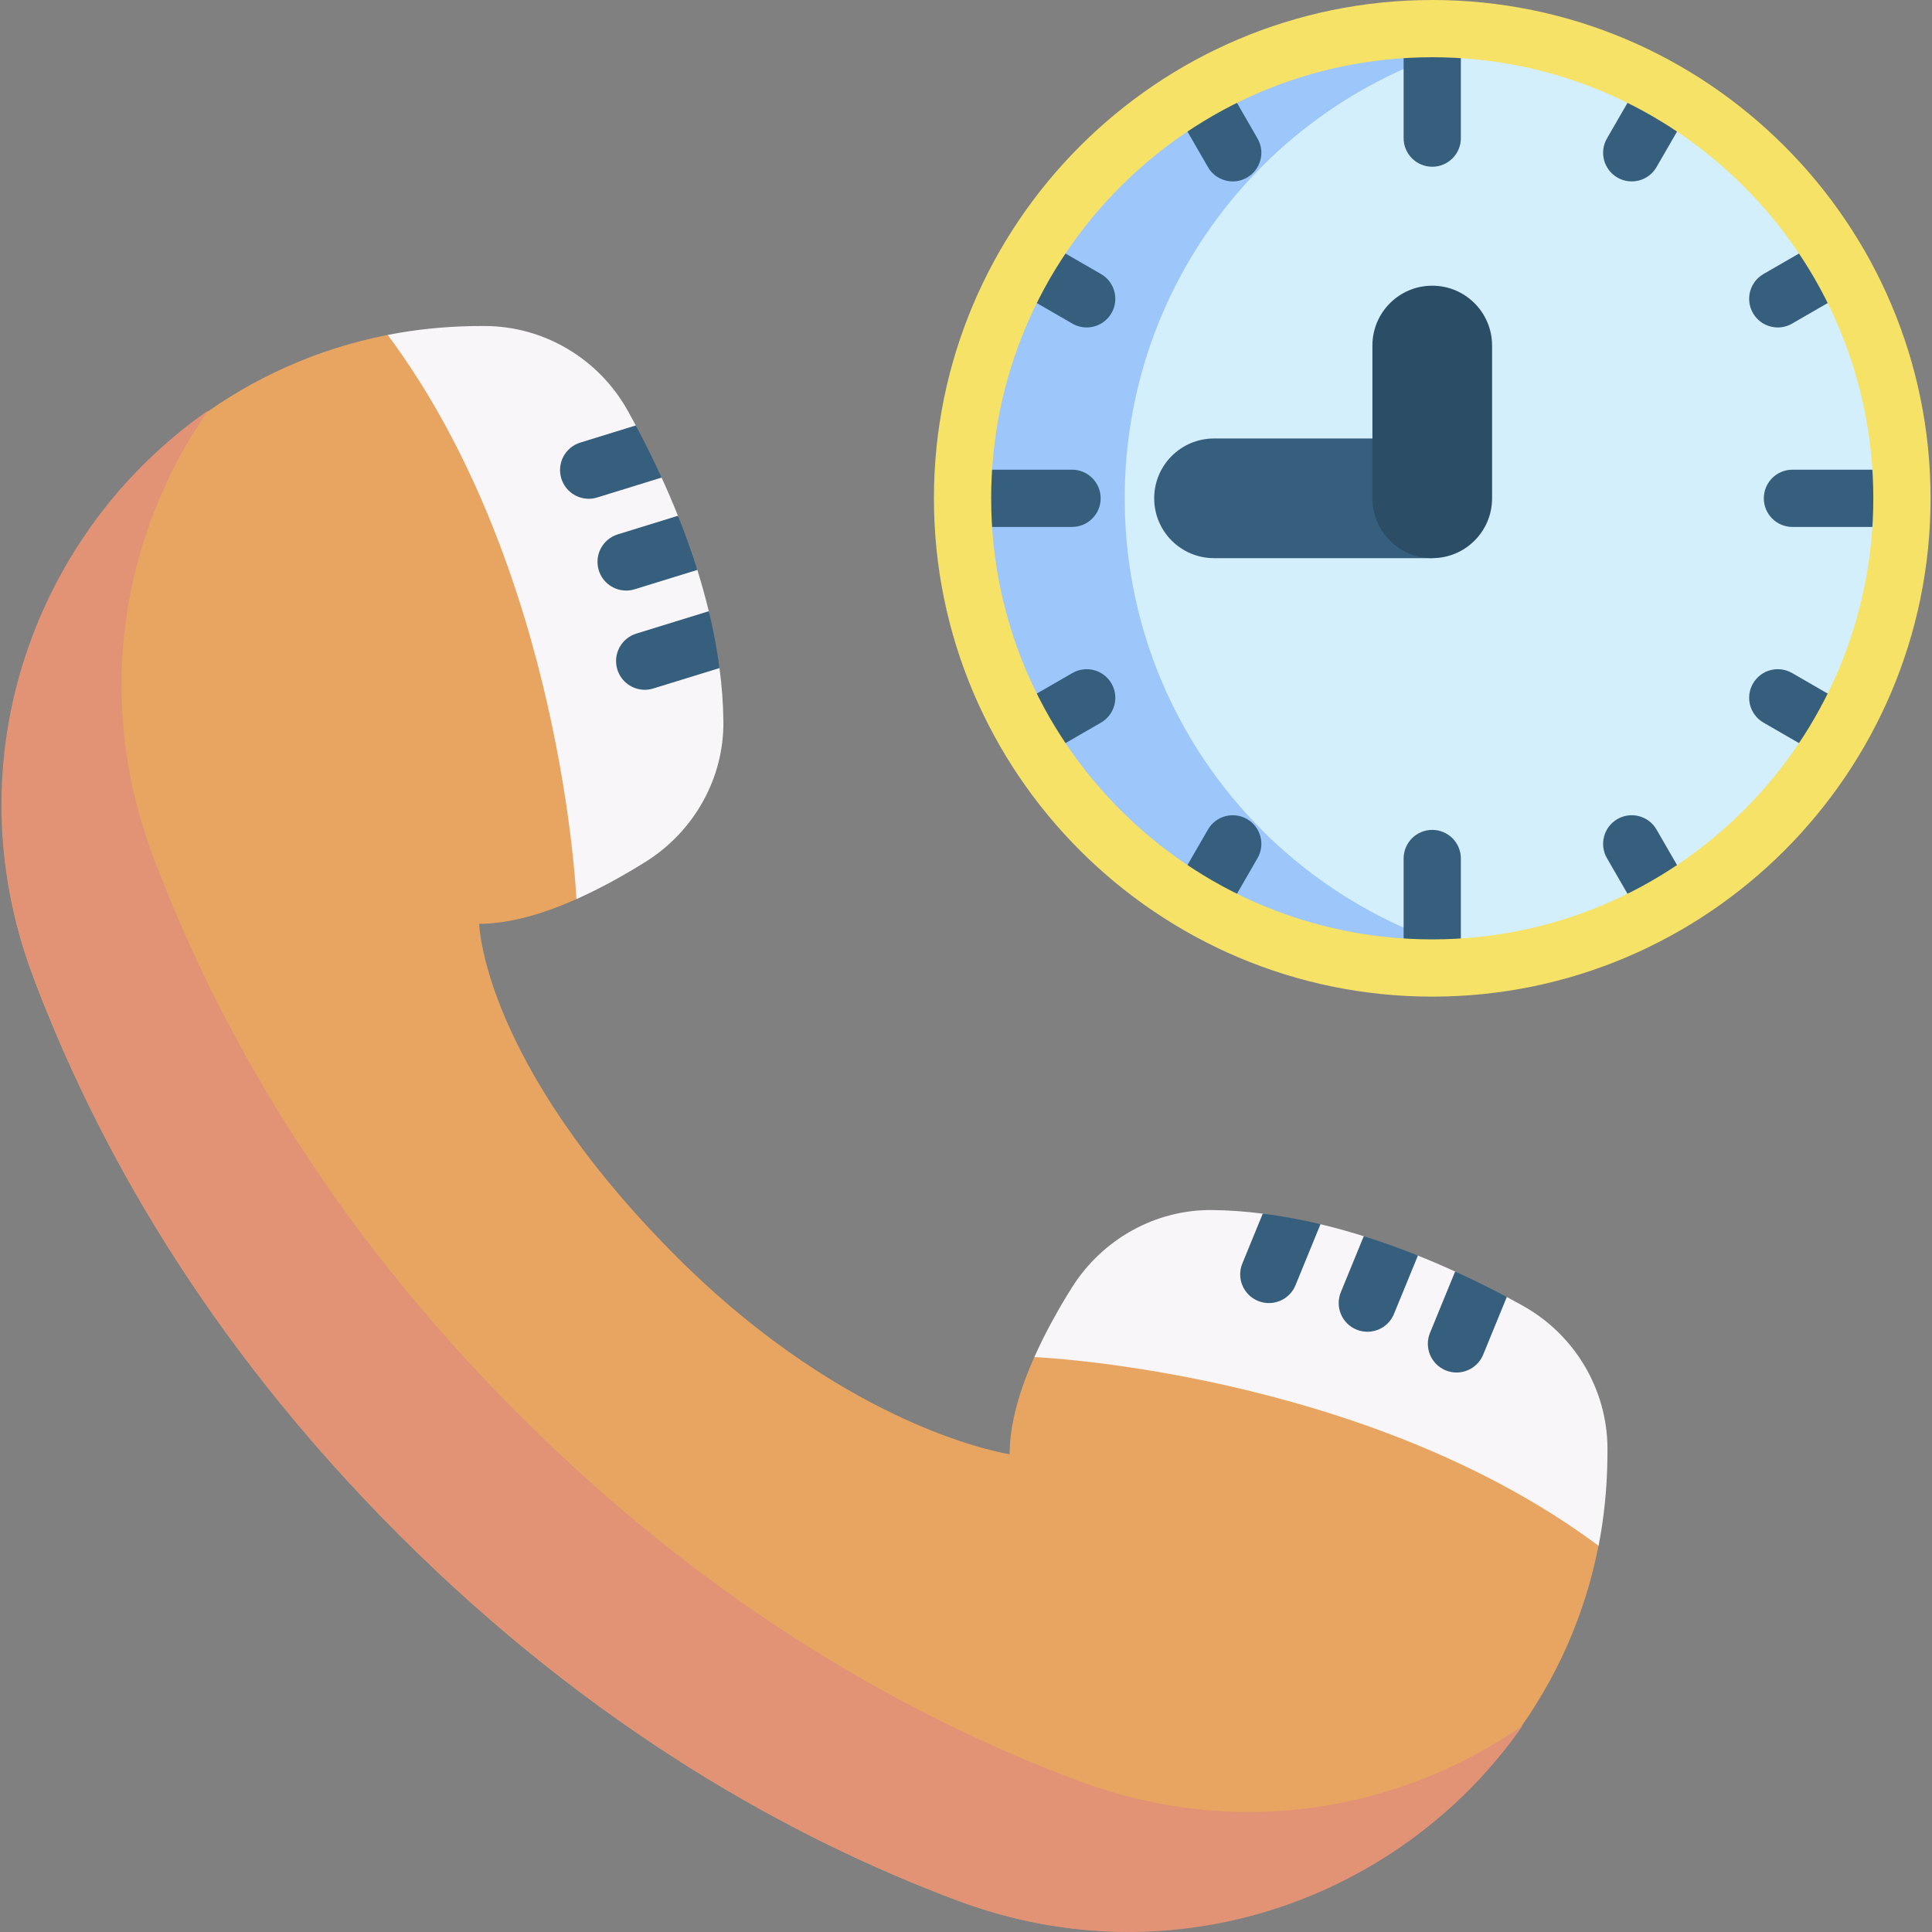 <svg id="Capa_1" enable-background="new 0 0 512 512" height="512" viewBox="0 0 512 512" width="512" xmlns="http://www.w3.org/2000/svg"><rect x="0" y="0" width="512" height="512" fill="#808080" stroke="none"/><g><g><g><path d="m105.704 406.679c-51.275-51.275-80.419-103.852-96.963-147.986-28.102-74.968 18.927-155.271 94.001-169.929 7.25-1.415 45.431 13.61 53.087 27.385 10.961 19.722 28.866 37.012 29.243 68.294.183 15.198-25.77 50.92-32.318 53.833-8.541 3.8-17.551 6.544-25.76 6.544 0 0 .77 36.681 52.328 88.24 46.172 46.172 88.24 52.328 88.24 52.328 0-8.208 2.744-17.217 6.543-25.757 2.913-6.549 38.997-26.809 75.109-18.709 56.132 12.59 75.82 61.467 74.404 68.717-14.657 75.075-94.96 122.105-169.929 94.003-44.132-16.543-96.709-45.687-147.985-96.963z" fill="#e7a561"/><path d="m403.574 457.243c-31.62 45.525-91.923 68.05-149.494 46.54-44.218-16.519-96.954-45.682-148.376-97.104s-80.585-104.158-97.104-148.376c-21.51-57.571 1.016-117.874 46.54-149.494-22.754 32.659-30.344 75.885-14.731 117.685 16.519 44.218 45.682 96.954 97.104 148.376s104.158 80.585 148.376 97.104c41.8 15.613 85.025 8.023 117.685-14.731z" fill="#e29375"/><g fill="#f9f6f9"><path d="m425.998 383.935c0 1.076-.01 2.152-.03 3.217-.122 7.733-.924 15.244-2.324 22.49h-.02c-62.224-46.31-149.505-50.004-149.505-50.004 2.923-6.587 6.475-12.889 9.885-18.329 8.048-12.859 22.145-20.816 37.308-20.633 4.455.051 8.911.386 13.336.954 2.729.338 1.962 6.444 4.655 6.95 2.405.451 8.275-4.714 10.639-4.149 3.887.923 7.723 1.999 11.468 3.177 2.745.861 2.896 8.396 5.54 9.357 2.125.773 6.762-5.045 8.811-4.222 3.41 1.36 6.708 2.781 9.865 4.222 3.325 1.515.231 9.325 3.229 10.846 1.439.73 9.109-4.815 10.462-4.097 1.451.781 2.842 1.542 4.181 2.284 13.782 7.662 22.47 22.165 22.5 37.937z"/><path d="m191.708 191.083c.183 15.163-7.774 29.26-20.623 37.308-5.45 3.4-11.753 6.962-18.329 9.885 0 0-3.704-87.292-50.004-149.516 7.246-1.421 14.757-2.212 22.48-2.344 1.076-.01 2.141-.02 3.217-.02 15.772.03 30.275 8.708 37.937 22.49.69 1.238 1.39 2.527 2.111 3.857 1.01 1.905-3.452 5.814-2.418 7.885 1.252 2.508 8.003 3.214 9.248 5.938 1.482 3.238 2.943 6.617 4.334 10.119.715 1.78-3.37 8.072-2.692 9.91 1.072 2.909 6.876 1.405 7.828 4.44 1.116 3.572 2.141 7.236 3.045 10.941.599 2.472-7.107 7.483-6.632 9.998.474 2.514 9.129 2.532 9.464 5.074.618 4.647.973 9.346 1.034 14.035z"/></g></g><g fill="#365e7d"><path d="m184.796 151.035-16.594 5.125c-.751.233-1.502.345-2.253.345-3.248 0-6.262-2.101-7.267-5.369-1.238-4.019 1.005-8.272 5.024-9.52l15.954-4.932c1.848 4.597 3.583 9.398 5.136 14.351z"/><path d="m175.327 126.565-17.05 5.268c-.751.233-1.502.345-2.253.345-3.248 0-6.262-2.101-7.267-5.369-1.238-4.019 1.015-8.282 5.024-9.52l14.716-4.547c2.233 4.212 4.557 8.85 6.83 13.823z"/><path d="m190.673 177.047-17.548 5.409c-.751.233-1.502.345-2.253.345-3.248 0-6.262-2.101-7.267-5.369-1.238-4.019 1.005-8.282 5.024-9.52l19.212-5.937c1.198 4.943 2.162 9.987 2.832 15.072z"/><path d="m375.761 332.743-6.343 15.457c-1.198 2.943-4.039 4.729-7.043 4.729-.964 0-1.938-.183-2.882-.568-3.887-1.593-5.755-6.038-4.151-9.936l6.069-14.818c4.952 1.553 9.752 3.289 14.35 5.136z"/><path d="m399.317 343.714-6.262 15.284c-1.208 2.943-4.05 4.73-7.054 4.73-.954 0-1.938-.183-2.882-.568-3.887-1.593-5.754-6.039-4.151-9.936l6.658-16.259c4.922 2.243 9.519 4.537 13.691 6.749z"/><path d="m349.941 324.431-6.617 16.167c-1.208 2.943-4.05 4.729-7.054 4.729-.964 0-1.939-.183-2.882-.568-3.887-1.593-5.754-6.039-4.151-9.936l5.409-13.194c5.167.64 10.282 1.605 15.295 2.802z"/></g></g><g><circle cx="379.558" cy="132.059" fill="#d3effb" r="124.474"/><path d="m401.307 254.728c-6.893 1.195-13.986 1.808-21.217 1.808-68.745 0-124.477-55.732-124.477-124.477s55.732-124.478 124.478-124.478c7.231 0 14.324.613 21.217 1.808-58.629 10.064-103.25 61.155-103.25 122.67s44.621 112.605 103.249 122.669z" fill="#9dc6fb"/><path d="m379.558 147.916h-57.83c-8.757 0-15.857-7.1-15.857-15.857s7.1-15.857 15.857-15.857h57.83c8.757 0 0 7.1 0 15.857s0 10.629 0 15.857z" fill="#365e7d"/><path d="m379.558 147.916c-8.757 0-15.857-7.1-15.857-15.857v-40.49c0-8.757 7.1-15.857 15.857-15.857s15.857 7.1 15.857 15.857v40.49c0 8.757-7.099 15.857-15.857 15.857z" fill="#2b4d66"/><g fill="#365e7d"><g><path d="m379.559 44.187c-4.19 0-7.585-3.396-7.585-7.585v-25.093c0-4.189 3.396-7.585 7.585-7.585s7.585 3.396 7.585 7.585v25.093c0 4.189-3.396 7.585-7.585 7.585z"/><path d="m379.559 260.193c-4.19 0-7.585-3.396-7.585-7.585v-25.093c0-4.189 3.396-7.585 7.585-7.585s7.585 3.396 7.585 7.585v25.093c0 4.189-3.396 7.585-7.585 7.585z"/></g><g><path d="m500.107 139.644h-25.093c-4.19 0-7.585-3.396-7.585-7.585s3.396-7.585 7.585-7.585h25.093c4.19 0 7.585 3.396 7.585 7.585s-3.395 7.585-7.585 7.585z"/><path d="m284.102 139.644h-25.093c-4.189 0-7.585-3.396-7.585-7.585s3.396-7.585 7.585-7.585h25.093c4.19 0 7.585 3.396 7.585 7.585s-3.396 7.585-7.585 7.585z"/></g><g><path d="m471.137 86.776c-2.621 0-5.171-1.36-6.576-3.794-2.095-3.628-.851-8.267 2.776-10.361l12.827-7.406c3.626-2.094 8.268-.852 10.361 2.777 2.095 3.628.851 8.267-2.776 10.361l-12.828 7.406c-1.193.689-2.497 1.017-3.784 1.017z"/><path d="m275.167 199.92c-2.621 0-5.17-1.36-6.576-3.794-2.095-3.628-.851-8.267 2.776-10.361l12.827-7.406c3.627-2.094 8.266-.852 10.361 2.776s.851 8.267-2.776 10.361l-12.827 7.406c-1.194.69-2.498 1.018-3.785 1.018z"/></g><g><path d="m432.42 48.073c-1.287 0-2.592-.328-3.786-1.018-3.628-2.095-4.871-6.734-2.776-10.362l7.406-12.827c2.095-3.628 6.734-4.87 10.361-2.776 3.628 2.095 4.871 6.734 2.776 10.362l-7.406 12.827c-1.404 2.434-3.954 3.794-6.575 3.794z"/><path d="m319.277 244.044c-1.287 0-2.591-.328-3.786-1.018-3.628-2.094-4.871-6.733-2.776-10.361l7.405-12.827c2.094-3.628 6.732-4.872 10.361-2.776 3.628 2.094 4.871 6.733 2.776 10.361l-7.405 12.827c-1.404 2.433-3.954 3.794-6.575 3.794z"/></g><g><path d="m326.696 48.073c-2.621 0-5.171-1.36-6.576-3.794l-7.405-12.827c-2.095-3.628-.851-8.267 2.776-10.361s8.268-.852 10.361 2.777l7.405 12.827c2.095 3.628.851 8.267-2.776 10.361-1.193.689-2.498 1.017-3.785 1.017z"/><path d="m439.84 244.044c-2.621 0-5.17-1.36-6.576-3.794l-7.406-12.827c-2.095-3.628-.852-8.267 2.776-10.362 3.627-2.095 8.266-.852 10.361 2.776l7.406 12.827c2.095 3.628.852 8.267-2.776 10.362-1.193.69-2.498 1.018-3.785 1.018z"/></g><g><path d="m287.979 86.776c-1.287 0-2.592-.328-3.786-1.018l-12.827-7.406c-3.628-2.095-4.871-6.734-2.776-10.361 2.094-3.628 6.735-4.872 10.361-2.776l12.827 7.406c3.628 2.095 4.871 6.734 2.776 10.361-1.403 2.433-3.953 3.794-6.575 3.794z"/><path d="m483.95 199.92c-1.287 0-2.591-.328-3.786-1.017l-12.827-7.406c-3.628-2.095-4.871-6.734-2.776-10.361 2.094-3.629 6.732-4.872 10.361-2.777l12.828 7.406c3.628 2.095 4.871 6.734 2.776 10.361-1.404 2.433-3.954 3.794-6.576 3.794z"/></g></g><path d="m379.559 264.117c-72.818 0-132.059-59.241-132.059-132.059 0-72.817 59.241-132.058 132.059-132.058s132.059 59.241 132.059 132.059c-.001 72.817-59.242 132.058-132.059 132.058zm0-248.947c-64.453 0-116.889 52.436-116.889 116.888 0 64.453 52.436 116.889 116.889 116.889s116.889-52.436 116.889-116.889c-.001-64.452-52.437-116.888-116.889-116.888z" fill="#f6e266"/></g></g></svg>